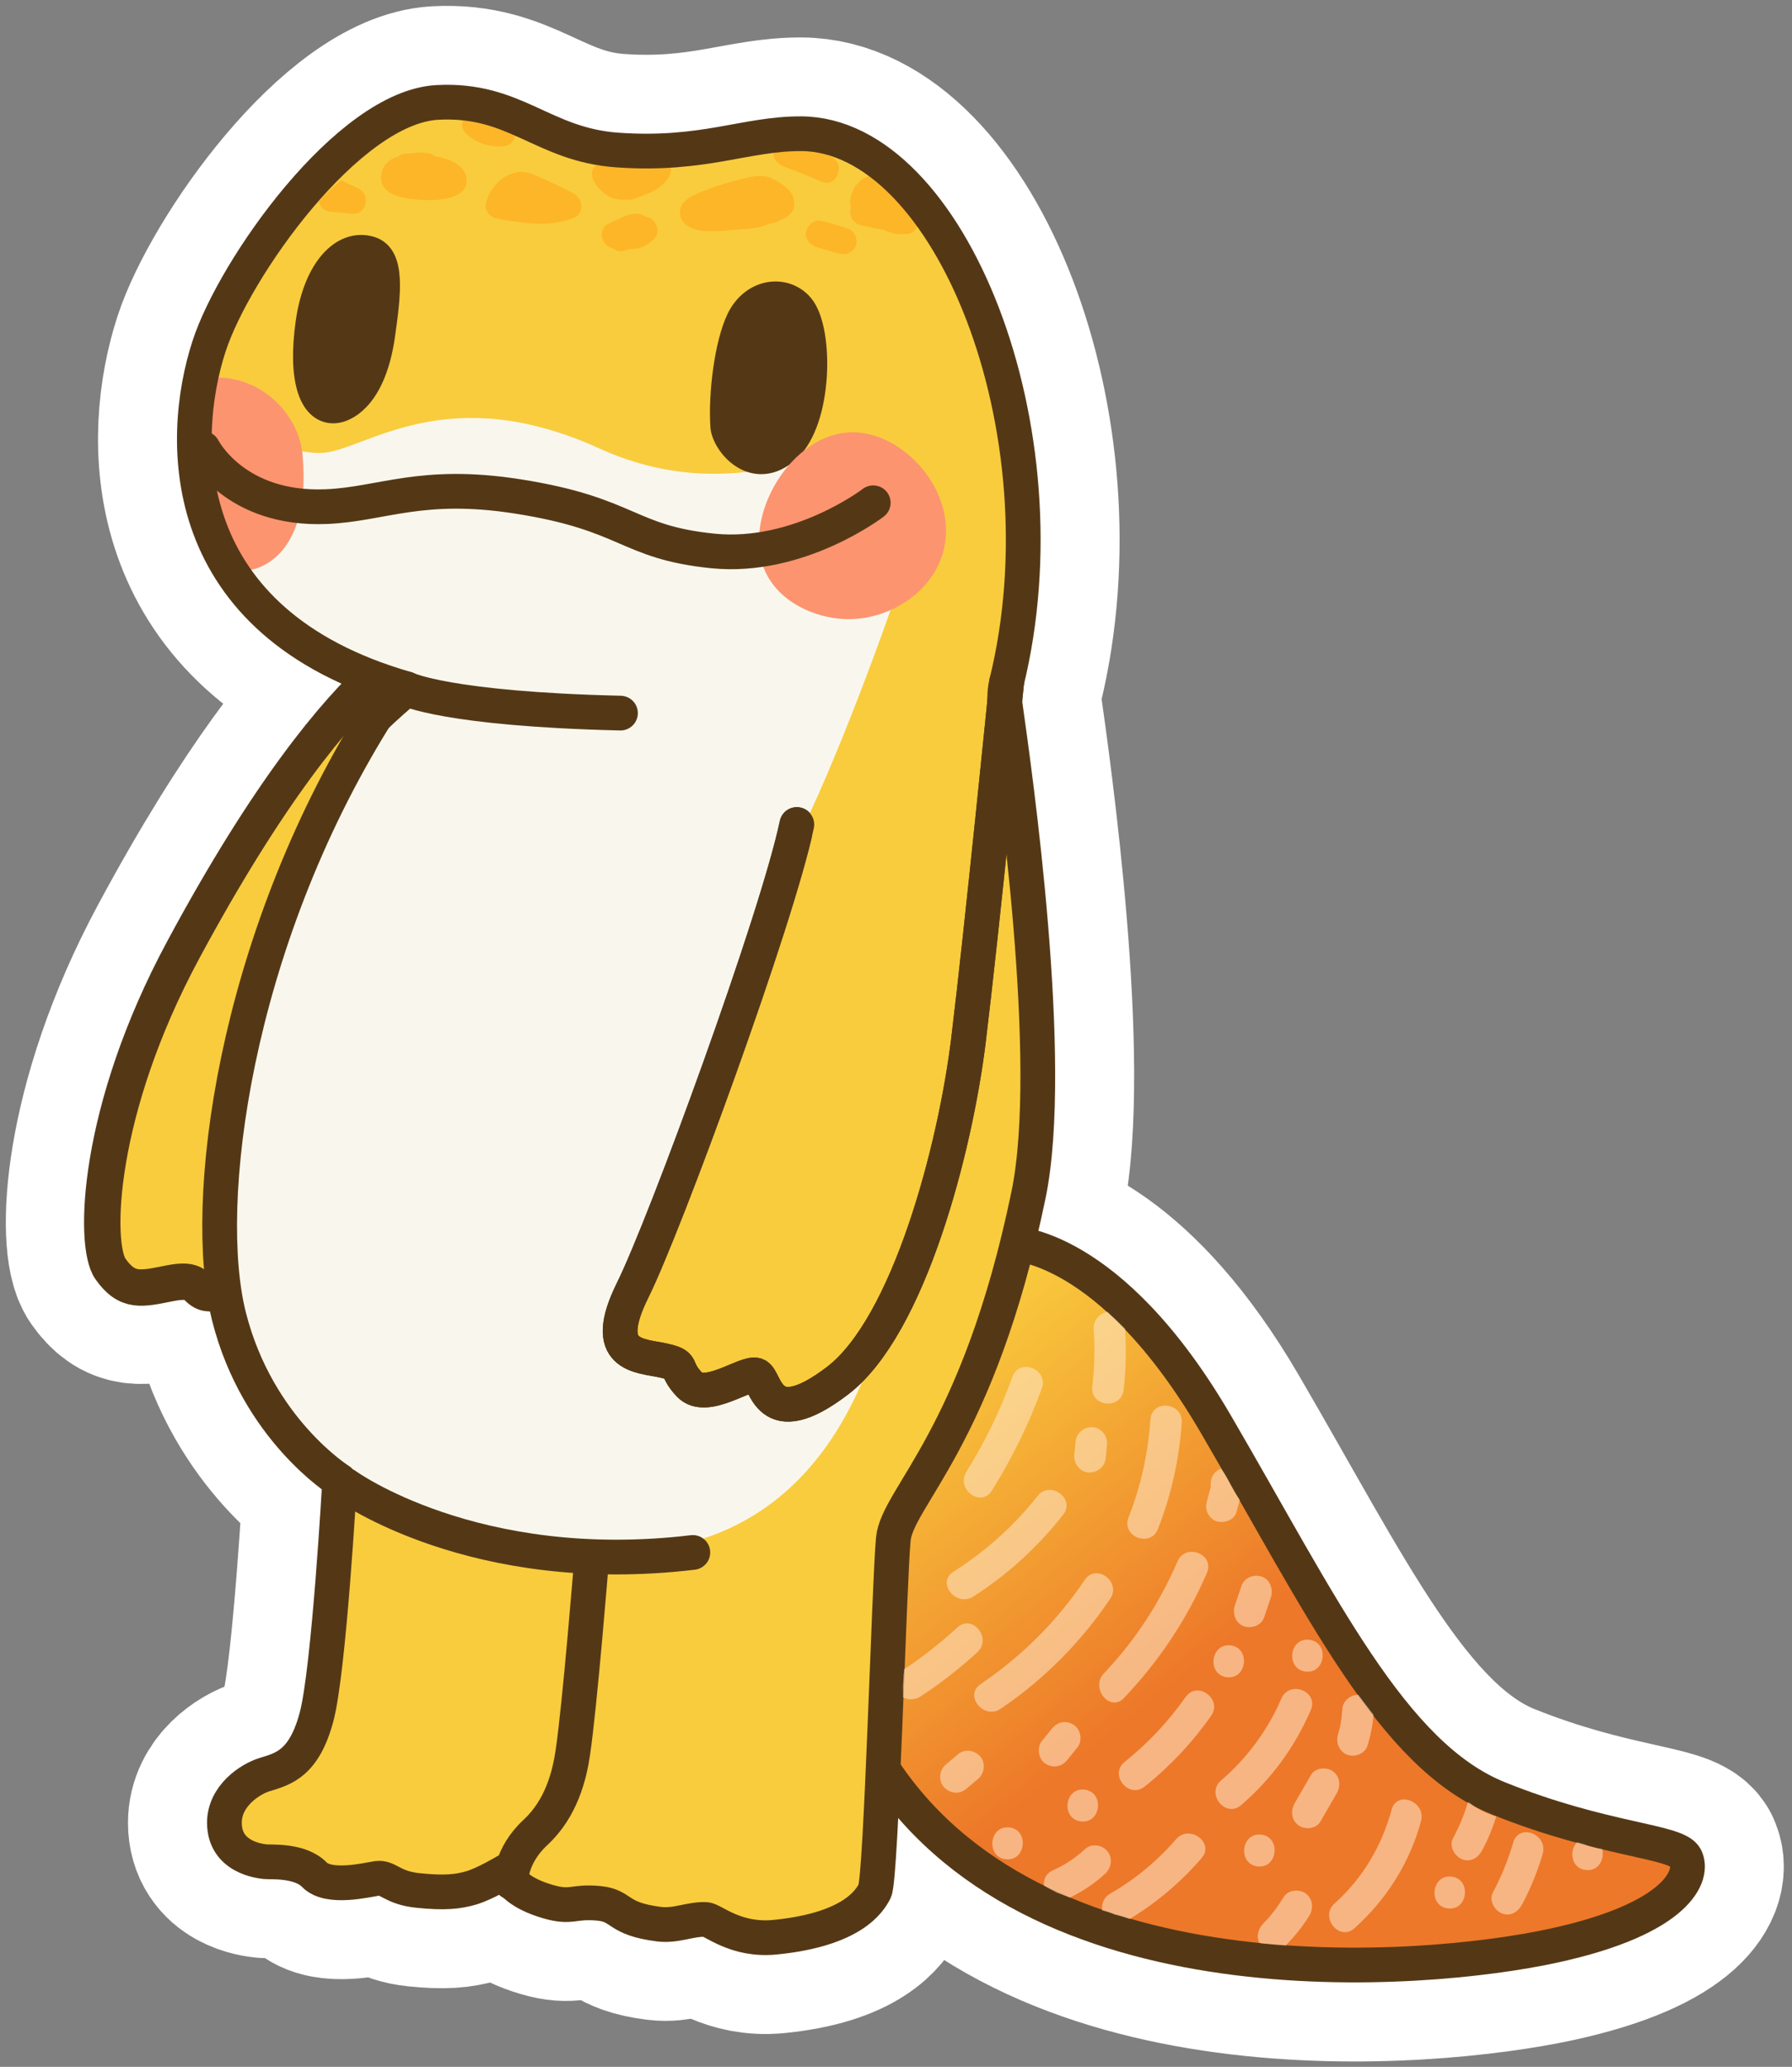 <svg width="228" height="263" viewBox="0 0 228 263" fill="none" xmlns="http://www.w3.org/2000/svg">
<rect x="0" y="0" width="228" height="263" fill="#808080" stroke="none"/>
<path d="M214.44 236.359C213.309 234.202 204.238 234.302 190.664 228.851C177.101 223.39 168.206 204.422 154.702 181.241C143.183 161.464 132.372 158.688 129.443 158.299C129.934 156.332 130.406 154.266 130.858 152.069C134.357 135.197 129.099 98.289 127.919 89.933C127.772 88.905 127.821 87.856 128.067 86.848C135.92 54.791 120.813 17.095 101.923 17.025C94.876 16.995 89.559 19.87 78.561 19.101C69.017 18.432 65.606 12.512 55.65 13.041C44.259 13.65 29.821 34.176 26.607 44.039C22.892 55.42 22.391 76.895 47.463 86.249C41.704 91.69 33.526 101.863 23.275 120.931C12.287 141.367 11.874 158.389 14.036 161.463C16.199 164.538 18.007 164.009 21.595 163.3C25.182 162.592 24.7 163.969 26.057 164.468C26.597 164.668 27.551 164.568 28.504 164.369C28.681 165.507 28.887 166.585 29.133 167.553C32.77 181.899 43.207 188.409 43.207 188.409C43.207 188.409 41.861 212.478 40.269 218.458C38.676 224.438 36.023 225.087 33.674 225.806C31.777 226.385 28.543 228.532 28.543 231.936C28.543 236.359 33.104 236.828 33.762 236.898C34.421 236.968 38.146 236.658 39.984 238.545C41.812 240.432 46.628 239.214 47.994 239.014C49.36 238.814 49.891 240.232 53.213 240.562C56.535 240.901 58.235 240.731 59.965 240.222C61.695 239.713 64.368 238.106 64.368 238.106C64.781 239.423 66.177 240.941 69.695 241.969C72.801 242.878 72.899 241.859 76.221 242.199C79.258 242.508 78.374 244.156 83.848 244.844C86.01 245.114 87.76 244.175 89.785 244.245C90.709 244.275 93.539 247.011 98.63 246.502C108.488 245.513 110.641 241.879 111.289 240.621C111.633 239.953 111.997 233.234 112.351 225.157C132.283 255.447 181.642 251.064 197.554 247.62C213.673 244.126 215.56 238.525 214.43 236.368L214.44 236.359Z" stroke="white" stroke-width="24.52" stroke-linecap="round" stroke-linejoin="round"/>
<path d="M128.656 158.221C128.656 158.221 141.188 158.041 154.702 181.233C168.216 204.414 177.101 223.392 190.664 228.843C204.228 234.304 213.309 234.194 214.44 236.351C215.57 238.507 213.683 244.118 197.564 247.602C181.445 251.096 130.986 255.549 111.584 223.931L111.358 191.855L128.656 158.211V158.221Z" fill="url(#paint0_linear_573_3125)" stroke="#543816" stroke-width="4.42" stroke-linecap="round" stroke-linejoin="round"/>
<path d="M57.193 80.023C57.193 80.023 44.789 80.922 23.284 120.925C12.296 141.361 11.883 158.383 14.046 161.458C16.208 164.532 18.016 164.003 21.604 163.294C25.191 162.586 24.71 163.963 26.066 164.462C27.422 164.962 31.432 163.574 31.432 163.574C31.432 163.574 42.509 107.857 57.193 80.023Z" fill="#F9CC3D" stroke="#543816" stroke-width="4.63" stroke-linecap="round" stroke-linejoin="round"/>
<path d="M64.378 238.104C64.79 239.422 66.186 240.939 69.705 241.968C72.811 242.876 72.909 241.858 76.231 242.197C79.268 242.507 78.383 244.154 83.858 244.843C86.02 245.112 87.77 244.174 89.794 244.244C90.718 244.274 93.549 247.009 98.64 246.5C108.498 245.512 110.65 241.878 111.299 240.62C112.125 239.003 113.137 201.246 113.658 195.845C114.189 190.444 124.45 183.006 130.858 152.058C134.357 135.186 129.098 98.278 127.919 89.921C127.772 88.893 127.821 87.845 128.066 86.837C135.919 54.78 120.813 17.083 101.923 17.013C94.876 16.983 89.558 19.858 78.56 19.09C69.017 18.421 64.997 13.629 55.041 14.158C43.649 14.767 29.821 34.164 26.607 44.028C22.695 56.018 22.331 79.229 51.719 87.645C51.719 87.645 48.465 90.411 47.669 91.329C34.096 116.896 26.017 139.439 29.044 165.146C30.774 179.851 43.217 188.397 43.217 188.397C43.217 188.397 41.87 212.467 40.278 218.447C38.686 224.427 36.032 225.076 33.683 225.795C31.786 226.374 28.553 228.52 28.553 231.924C28.553 236.347 33.113 236.816 33.772 236.886C34.43 236.956 38.155 236.647 39.993 238.533C41.821 240.42 46.637 239.202 48.003 239.003C49.37 238.803 49.9 240.221 53.222 240.55C56.544 240.889 58.245 240.72 59.975 240.211C61.704 239.701 64.378 238.094 64.378 238.094V238.104Z" fill="#F9CC3D"/>
<path d="M24.858 52.229C24.858 52.229 35.816 58.089 41.232 57.61C46.647 57.13 56.918 48.275 76.202 57.041C95.485 65.806 108.292 53.387 113.835 59.267C119.378 65.147 108.134 87.54 111.358 99.121C114.592 110.701 128.931 194.302 80.615 197.446C80.615 197.446 38.411 204.285 28.858 165.3C19.304 126.315 50.421 87.17 50.421 87.17C50.421 87.17 22.194 80.571 24.858 52.219V52.229Z" fill="#F9F7ED"/>
<path d="M51.718 87.656C51.718 87.656 56.839 90.222 78.943 90.741" stroke="#543816" stroke-width="4.42" stroke-linecap="round" stroke-linejoin="round"/>
<path d="M31.885 72.514C31.885 72.514 39.669 71.595 38.509 58.008C38.037 52.507 33.123 48.045 27.737 48.055C27.737 48.055 24.169 62.191 31.895 72.514H31.885Z" fill="#FC9470"/>
<path d="M47.089 31.94C49.664 32.739 49.173 37.231 48.396 42.642C47.335 50.04 44.15 51.757 42.784 51.967C40.003 52.386 38.43 48.462 39.482 41.065C40.445 34.336 43.826 30.932 47.089 31.94Z" fill="#543816" stroke="#543816" stroke-width="3.74" stroke-miterlimit="10"/>
<path d="M94.237 40.789C92.762 43.904 91.986 50.154 92.251 54.227C92.389 56.284 95.976 60.736 100.035 57.062C104.085 53.379 104.183 42.137 101.785 39.162C99.888 36.816 95.937 37.206 94.237 40.789Z" fill="#543816" stroke="#543816" stroke-width="3.74" stroke-miterlimit="10"/>
<path d="M128.076 86.828C128.076 86.828 124.912 118.545 123.221 132.362C121.54 146.169 115.633 168.761 106.562 175.69C97.49 182.618 97.519 175.46 96.222 174.991C94.925 174.522 89.843 178.435 87.711 176.179C85.578 173.923 87.278 173.753 84.32 173.104C81.361 172.465 76.31 172.635 80.487 164.189C84.674 155.743 98.866 116.938 101.382 104.918" fill="#F9CC3D"/>
<path d="M128.076 86.828C128.076 86.828 124.912 118.545 123.221 132.362C121.54 146.169 115.633 168.761 106.562 175.69C97.49 182.618 97.519 175.46 96.222 174.991C94.925 174.522 89.843 178.435 87.711 176.179C85.578 173.923 87.278 173.753 84.32 173.104C81.361 172.465 76.31 172.635 80.487 164.189C84.674 155.743 98.866 116.938 101.382 104.918" stroke="#543816" stroke-width="4.42" stroke-linecap="round" stroke-linejoin="round"/>
<path d="M113.382 77.417C113.382 77.417 106.66 96.815 100.694 108.296L113.894 98.862L114.513 75.391L113.382 77.417Z" fill="#F9CC3D"/>
<path d="M128.076 86.828C128.076 86.828 124.912 118.545 123.221 132.362C121.54 146.169 115.633 168.761 106.562 175.69C97.49 182.618 97.519 175.46 96.222 174.991C94.925 174.522 89.843 178.435 87.711 176.179C85.578 173.923 87.278 173.753 84.32 173.104C81.361 172.465 76.31 172.635 80.487 164.189C84.674 155.743 98.866 116.938 101.382 104.918" stroke="#543816" stroke-width="4.42" stroke-linecap="round" stroke-linejoin="round"/>
<path d="M108.458 55.008C114.965 54.978 121.786 62.495 120.105 69.823C118.808 75.464 112.93 78.998 107.475 78.778C103.662 78.629 99.072 76.612 97.332 72.638C94.315 65.76 100.704 55.038 108.458 55.008Z" fill="#FC9470"/>
<path d="M25.84 57.078C25.84 57.078 29.811 64.975 41.565 64.466C48.642 64.156 53.625 61.251 65.862 63.168C80.093 65.394 79.73 68.998 90.698 70.106C101.667 71.215 111.102 63.977 111.102 63.977" stroke="#543816" stroke-width="4.42" stroke-linecap="round" stroke-linejoin="round"/>
<path d="M44 189C44 189 60.296 200.87 88.15 197.546" stroke="#543816" stroke-width="4.42" stroke-linecap="round" stroke-linejoin="round"/>
<path d="M75.224 199C75.224 199 73.769 217.09 72.874 223.07C72.462 225.835 71.459 230.088 68.137 233.163C64.815 236.238 65.002 239.492 65.002 239.492" stroke="#543816" stroke-width="4.42" stroke-linecap="round" stroke-linejoin="round"/>
<g opacity="0.71">
<path d="M59.306 22.427C58.952 20.92 57.154 20.201 55.306 19.862C55.08 19.662 54.785 19.522 54.411 19.472C53.586 19.372 52.79 19.402 52.003 19.552C51.915 19.552 51.836 19.552 51.758 19.552C51.306 19.552 50.922 19.692 50.637 19.931C50.608 19.942 50.578 19.951 50.549 19.961C49.536 20.251 48.711 20.93 48.514 22.228C48.072 25.113 52.18 25.362 54.117 25.462C55.886 25.542 59.965 25.233 59.306 22.437V22.427Z" fill="#FFAD1D"/>
<path d="M72.928 24.583C71.758 23.974 70.569 23.395 69.36 22.856C68.328 22.397 67.208 21.778 66.048 21.888C64.014 22.067 62.176 24.004 61.812 25.961C61.625 26.949 62.618 27.898 63.562 27.828C63.729 27.908 63.906 27.968 64.122 27.998C67.139 28.437 70.117 28.896 73.026 27.708C74.481 27.109 74.117 25.192 72.928 24.583Z" fill="#FFAD1D"/>
<path d="M81.007 21.337C80.064 21.337 79.12 21.297 78.177 21.207C77.479 21.157 76.781 21.108 76.083 21.038C76.014 21.038 75.955 21.018 75.886 21.008C75.808 21.078 75.719 21.157 75.641 21.237C75.11 21.806 75.307 22.745 75.7 23.314C76.82 24.931 78.167 25.57 79.838 25.39C80.29 25.45 80.761 25.351 81.115 25.121C81.135 25.121 81.145 25.121 81.164 25.111C82.727 24.612 85.174 23.544 85.371 21.597C85.381 21.487 85.381 21.387 85.381 21.297C83.916 21.367 82.462 21.387 81.007 21.347V21.337Z" fill="#FFAD1D"/>
<path d="M58.962 15.227C58.638 15.866 58.785 16.614 59.493 17.203C60.82 18.291 62.461 18.771 64.152 18.601C64.918 18.521 65.419 17.902 65.557 17.213C63.454 16.315 61.193 15.666 58.952 15.237L58.962 15.227Z" fill="#FFAD1D"/>
<path d="M101.038 25.599C100.881 24.182 99.328 23.253 98.198 22.704C96.782 22.025 95.062 22.604 93.617 22.984C91.878 23.433 90.138 23.992 88.497 24.731C87.406 25.22 86.275 26.029 86.551 27.426C86.826 28.804 88.428 29.313 89.627 29.393C91.386 29.503 93.234 29.243 94.993 29.123C96.094 29.044 97.097 28.844 98.04 28.385C98.286 28.395 98.551 28.355 98.826 28.225C100.026 27.676 101.215 27.267 101.038 25.609V25.599Z" fill="#FFAD1D"/>
<path d="M105.726 19.947C105.569 19.878 105.402 19.808 105.244 19.738C105.244 19.708 105.244 19.688 105.244 19.658C103.23 19.289 101.136 19.059 99.121 19.328C99.052 19.328 98.993 19.338 98.925 19.338C98.767 19.388 98.591 19.418 98.404 19.418C98.404 19.418 98.394 19.418 98.384 19.418C98.384 19.898 98.561 20.377 99.003 20.716C99.17 20.926 99.406 21.096 99.721 21.205C100.664 21.535 101.598 21.894 102.522 22.274L104.517 23.112C106.512 23.951 107.682 20.816 105.716 19.947H105.726Z" fill="#FFAD1D"/>
<path d="M116.518 28.451C115.761 27.472 114.935 26.554 114.208 25.555C114.159 25.485 114.11 25.406 114.07 25.336C112.95 24.317 111.741 23.399 110.62 22.391C109.058 22.75 107.859 24.807 108.252 26.334C108.252 26.364 108.271 26.404 108.281 26.434C108.232 26.564 108.193 26.703 108.183 26.843C108.085 27.831 108.792 28.52 109.677 28.7C110.611 28.89 111.554 29.079 112.488 29.269C113.392 29.718 114.454 29.908 115.436 29.768C116.164 29.669 116.567 29.239 116.714 28.72C116.645 28.63 116.577 28.54 116.508 28.451H116.518Z" fill="#FFAD1D"/>
<path d="M107.918 29.111C107.141 28.821 106.355 28.592 105.559 28.382C105.441 28.332 105.313 28.292 105.176 28.262C104.91 28.212 104.645 28.152 104.38 28.102C103.495 27.923 102.64 28.771 102.552 29.62C102.463 30.468 102.994 31.107 103.721 31.377C103.78 31.407 103.839 31.427 103.908 31.447C104.842 31.716 105.775 31.996 106.709 32.265C107.574 32.515 108.527 32.196 108.871 31.297C109.196 30.448 108.763 29.42 107.918 29.101V29.111Z" fill="#FFAD1D"/>
<path d="M82.138 27.582C80.889 26.534 78.835 27.842 77.528 28.401C75.847 29.12 76.594 31.456 78.069 31.626C78.403 31.915 78.845 32.065 79.366 31.915C79.631 31.835 79.906 31.756 80.182 31.676C81.45 31.735 82.472 31.226 83.317 30.278C84.152 29.34 83.317 27.632 82.128 27.592L82.138 27.582Z" fill="#FFAD1D"/>
<path d="M45.526 23.934C44.838 23.635 44.082 23.276 43.462 22.936C43.443 22.926 43.423 22.916 43.403 22.906C42.401 23.775 41.428 24.673 40.563 25.682C40.75 26.34 41.271 26.85 41.988 26.93C42.912 27.019 43.836 27.119 44.76 27.209C46.676 27.409 47.237 24.693 45.526 23.934Z" fill="#FFAD1D"/>
</g>
<path d="M64.378 238.108C64.79 239.426 66.186 240.943 69.705 241.971C72.811 242.88 72.909 241.862 76.231 242.201C79.268 242.51 78.383 244.158 83.858 244.847C86.02 245.116 87.77 244.178 89.794 244.248C90.718 244.277 93.549 247.013 98.64 246.504C108.498 245.515 110.65 241.881 111.299 240.624C112.125 239.006 113.137 201.249 113.658 195.848C114.189 190.447 124.45 183.01 130.858 152.061C134.357 135.19 129.098 98.281 127.919 89.925C127.772 88.897 127.821 87.849 128.066 86.84C135.919 54.784 120.813 17.087 101.923 17.017C94.876 16.987 89.558 19.862 78.56 19.093C69.017 18.424 65.606 12.504 55.65 13.033C44.259 13.642 29.821 34.168 26.607 44.032C22.695 56.022 22.331 79.233 51.719 87.649C51.719 87.649 48.465 90.414 47.669 91.333C29.742 120.215 25.506 153.199 29.142 167.556C32.779 181.902 43.217 188.411 43.217 188.411C43.217 188.411 41.87 212.481 40.278 218.461C38.686 224.441 36.032 225.089 33.683 225.808C31.786 226.387 28.553 228.534 28.553 231.938C28.553 236.361 33.113 236.83 33.772 236.9C34.43 236.97 38.155 236.66 39.993 238.547C41.821 240.434 46.637 239.216 48.003 239.016C49.37 238.817 49.9 240.234 53.222 240.564C56.544 240.903 58.245 240.733 59.975 240.224C61.704 239.715 64.378 238.108 64.378 238.108Z" stroke="#543816" stroke-width="4.42" stroke-linecap="round" stroke-linejoin="round"/>
<g opacity="0.54">
<path d="M132.008 190.372C128.99 194.196 125.374 197.41 121.285 200.016C119.103 201.404 121.668 204.538 123.83 203.161C128.204 200.365 132.027 196.851 135.261 192.758C136.883 190.712 133.629 188.325 132.018 190.362L132.008 190.372Z" fill="#FFE8CF"/>
<path d="M139.045 181.605C137.964 181.545 136.962 182.294 136.853 183.432L136.686 185.149C136.578 186.207 137.404 187.315 138.485 187.375C139.566 187.435 140.569 186.686 140.677 185.548L140.844 183.831C140.952 182.773 140.126 181.665 139.045 181.605Z" fill="#FFE8CF"/>
<path d="M142.259 168.2C141.827 167.76 141.345 167.361 140.903 166.922C139.95 167.122 139.055 167.94 139.154 169.198C139.331 171.614 139.252 174.02 138.977 176.436C138.682 179.042 142.672 179.441 142.967 176.835C143.262 174.25 143.301 171.664 143.144 169.068C142.849 168.779 142.554 168.489 142.259 168.2Z" fill="#FFE8CF"/>
<path d="M138.013 201.039C134.465 206.311 130.003 210.753 124.764 214.297C122.612 215.745 125.177 218.89 127.31 217.442C132.804 213.728 137.532 208.966 141.257 203.435C142.711 201.269 139.468 198.873 138.013 201.039Z" fill="#FFE8CF"/>
<path d="M121.816 207.081C119.683 209.048 117.423 210.815 115.015 212.422C115.034 212.642 115.015 212.861 114.965 213.071C114.956 213.58 114.916 214.079 114.877 214.589C114.897 215.048 114.906 215.517 114.897 215.976C115.604 216.405 116.489 216.286 117.206 215.816C119.732 214.149 122.121 212.292 124.352 210.236C126.258 208.479 123.723 205.324 121.806 207.091L121.816 207.081Z" fill="#FFE8CF"/>
<path d="M150.358 181.041C150.535 178.435 146.544 178.016 146.367 180.641C146.073 184.944 145.159 189.077 143.586 193.09C142.633 195.526 146.377 196.994 147.331 194.558C149.021 190.235 150.033 185.693 150.358 181.051V181.041Z" fill="#FFE8CF"/>
<path d="M149.807 198.704C147.547 203.955 144.392 208.797 140.46 212.92C138.681 214.787 141.207 217.952 143.006 216.065C147.439 211.412 150.987 206.101 153.552 200.161C154.594 197.755 150.839 196.298 149.807 198.694V198.704Z" fill="#FFE8CF"/>
<path d="M136.647 219.504C135.693 218.865 134.553 219.075 133.846 219.953C133.413 220.492 132.981 221.021 132.548 221.56C131.88 222.389 132.126 223.827 132.99 224.406C133.944 225.045 135.084 224.835 135.792 223.956C136.224 223.417 136.656 222.888 137.089 222.349C137.757 221.52 137.512 220.083 136.647 219.504Z" fill="#FFE8CF"/>
<path d="M124.716 223.507C123.988 222.688 122.76 222.498 121.895 223.227C121.384 223.656 120.863 224.086 120.352 224.515C119.536 225.194 119.349 226.562 120.076 227.38C120.804 228.199 122.032 228.389 122.897 227.66C123.408 227.23 123.929 226.801 124.44 226.372C125.256 225.693 125.443 224.325 124.716 223.507Z" fill="#FFE8CF"/>
<path d="M128.814 175.201C127.281 179.434 125.335 183.468 122.956 187.281C121.58 189.488 124.814 191.894 126.199 189.677C128.765 185.574 130.897 181.231 132.549 176.669C133.443 174.213 129.698 172.746 128.804 175.201H128.814Z" fill="#FFE8CF"/>
<path d="M156.737 189.227C156.334 188.418 155.951 187.649 155.39 186.941C155.38 186.921 155.371 186.911 155.361 186.891C154.388 187.2 153.916 188.248 154.054 189.197C154.054 189.217 154.044 189.227 154.034 189.247C153.887 189.806 153.729 190.375 153.582 190.934C153.434 191.473 153.395 191.982 153.631 192.511C153.828 192.961 154.27 193.4 154.732 193.559C155.675 193.879 157.032 193.49 157.327 192.391C157.464 191.882 157.602 191.363 157.739 190.854C157.376 190.325 157.022 189.786 156.737 189.207V189.227Z" fill="#FFE8CF"/>
<path d="M160.55 200.629C159.557 200.29 158.319 200.719 157.955 201.797L157.11 204.303C156.776 205.312 157.208 206.579 158.26 206.939C159.253 207.278 160.491 206.849 160.855 205.771L161.7 203.265C162.034 202.257 161.602 200.989 160.55 200.629Z" fill="#FFE8CF"/>
<path d="M150.839 215.953C148.638 219.078 146.073 221.814 143.095 224.19C141.06 225.807 143.606 228.962 145.64 227.334C148.864 224.759 151.704 221.734 154.093 218.339C155.596 216.203 152.343 213.807 150.849 215.943L150.839 215.953Z" fill="#FFE8CF"/>
<path d="M137.955 227.723C135.389 227.463 134.986 231.517 137.562 231.776C140.137 232.036 140.53 227.982 137.955 227.723Z" fill="#FFE8CF"/>
<path d="M156.53 209.371C153.965 209.112 153.562 213.165 156.137 213.425C158.702 213.684 159.105 209.631 156.53 209.371Z" fill="#FFE8CF"/>
<path d="M163.027 216.152C161.277 220.196 158.673 223.71 155.361 226.555C153.385 228.242 155.931 231.397 157.906 229.7C161.759 226.395 164.747 222.302 166.772 217.61C167.813 215.204 164.069 213.756 163.027 216.142V216.152Z" fill="#FFE8CF"/>
<path d="M166.545 208.653C163.98 208.393 163.577 212.446 166.152 212.706C168.717 212.965 169.12 208.912 166.545 208.653Z" fill="#FFE8CF"/>
<path d="M149.63 234.033C147.252 236.799 144.411 239.145 141.266 240.952C140.401 241.441 140.126 242.3 140.234 243.098C140.785 243.218 141.315 243.408 141.826 243.627C141.856 243.627 141.885 243.637 141.915 243.647C142.534 243.787 143.134 243.977 143.733 244.186C147.183 242.09 150.22 239.524 152.884 236.439C154.584 234.463 151.321 232.087 149.64 234.043L149.63 234.033Z" fill="#FFE8CF"/>
<path d="M140.893 235.558C140.225 234.739 138.878 234.539 138.072 235.278C136.824 236.416 135.478 237.315 133.944 238.004C133.05 238.413 132.745 239.192 132.834 239.95C133.374 240.26 133.915 240.559 134.465 240.839C135.016 241.049 135.576 241.248 136.126 241.468C137.758 240.669 139.281 239.651 140.618 238.423C141.424 237.684 141.601 236.436 140.893 235.558Z" fill="#FFE8CF"/>
<path d="M128.391 232.535C125.826 232.276 125.423 236.329 127.998 236.589C130.563 236.848 130.966 232.795 128.391 232.535Z" fill="#FFE8CF"/>
<path d="M160.432 233.449C157.867 233.19 157.464 237.243 160.039 237.503C162.604 237.762 163.007 233.709 160.432 233.449Z" fill="#FFE8CF"/>
<path d="M169.602 225.405C168.796 224.806 167.351 224.906 166.801 225.855C166.113 227.043 165.435 228.221 164.747 229.409C164.196 230.357 164.255 231.565 165.189 232.254C165.995 232.853 167.44 232.753 167.99 231.805C168.678 230.617 169.356 229.439 170.044 228.251C170.595 227.302 170.536 226.094 169.602 225.405Z" fill="#FFE8CF"/>
<path d="M172.895 215.754C172.895 215.754 172.855 215.694 172.836 215.664C171.833 215.644 170.831 216.433 170.782 217.491C170.723 218.57 170.575 219.618 170.251 220.646C169.927 221.694 170.349 222.862 171.401 223.282C172.364 223.661 173.671 223.172 173.996 222.114C174.389 220.836 174.654 219.528 174.752 218.19C174.497 217.881 174.251 217.551 174.015 217.222C173.632 216.743 173.258 216.253 172.895 215.754Z" fill="#FFE8CF"/>
<path d="M177.052 230.294C175.794 234.926 173.356 239.029 169.799 242.214C167.862 243.941 170.398 247.106 172.334 245.359C176.384 241.735 179.352 237.053 180.797 231.751C181.475 229.246 177.74 227.758 177.052 230.284V230.294Z" fill="#FFE8CF"/>
<path d="M160.796 247.342C160.864 247.342 160.943 247.342 161.012 247.342C161.877 247.432 162.732 247.502 163.597 247.562C164.707 246.404 165.72 245.166 166.575 243.788C167.155 242.86 167.046 241.622 166.132 240.943C165.297 240.334 163.911 240.464 163.331 241.392C162.584 242.6 161.739 243.748 160.746 244.746C160.078 245.415 159.813 246.394 160.225 247.242C160.422 247.272 160.609 247.302 160.805 247.332L160.796 247.342Z" fill="#FFE8CF"/>
<path d="M187.077 229.472C186.979 229.422 186.871 229.372 186.773 229.312C186.301 230.92 185.642 232.467 184.856 233.945C184.335 234.923 185.092 236.211 186.006 236.58C187.117 237.03 188.09 236.381 188.601 235.412C189.338 234.025 189.918 232.607 190.38 231.139C189.181 230.77 188.011 230.241 187.087 229.482L187.077 229.472Z" fill="#FFE8CF"/>
<path d="M184.65 238.793C182.084 238.534 181.681 242.587 184.256 242.846C186.822 243.106 187.225 239.053 184.65 238.793Z" fill="#FFE8CF"/>
<path d="M192.532 234.449C191.884 236.675 191.019 238.802 189.928 240.838C189.407 241.817 190.164 243.104 191.078 243.474C192.188 243.923 193.161 243.274 193.673 242.306C194.764 240.259 195.619 238.143 196.277 235.916C197.004 233.421 193.27 231.933 192.532 234.449Z" fill="#FFE8CF"/>
<path d="M203.678 235.27C202.96 235.121 202.223 234.981 201.555 234.671C201.25 234.592 200.955 234.512 200.65 234.422C199.609 235.48 199.874 237.766 201.79 237.956C203.432 238.126 204.179 236.528 203.845 235.28C203.786 235.28 203.737 235.27 203.678 235.26V235.27Z" fill="#FFE8CF"/>
</g>
<defs>
<linearGradient id="paint0_linear_573_3125" x1="116.8" y1="170.403" x2="150.756" y2="213.105" gradientUnits="userSpaceOnUse">
<stop stop-color="#F9CC3D"/>
<stop offset="1" stop-color="#ED7829"/>
</linearGradient>
</defs>
</svg>
